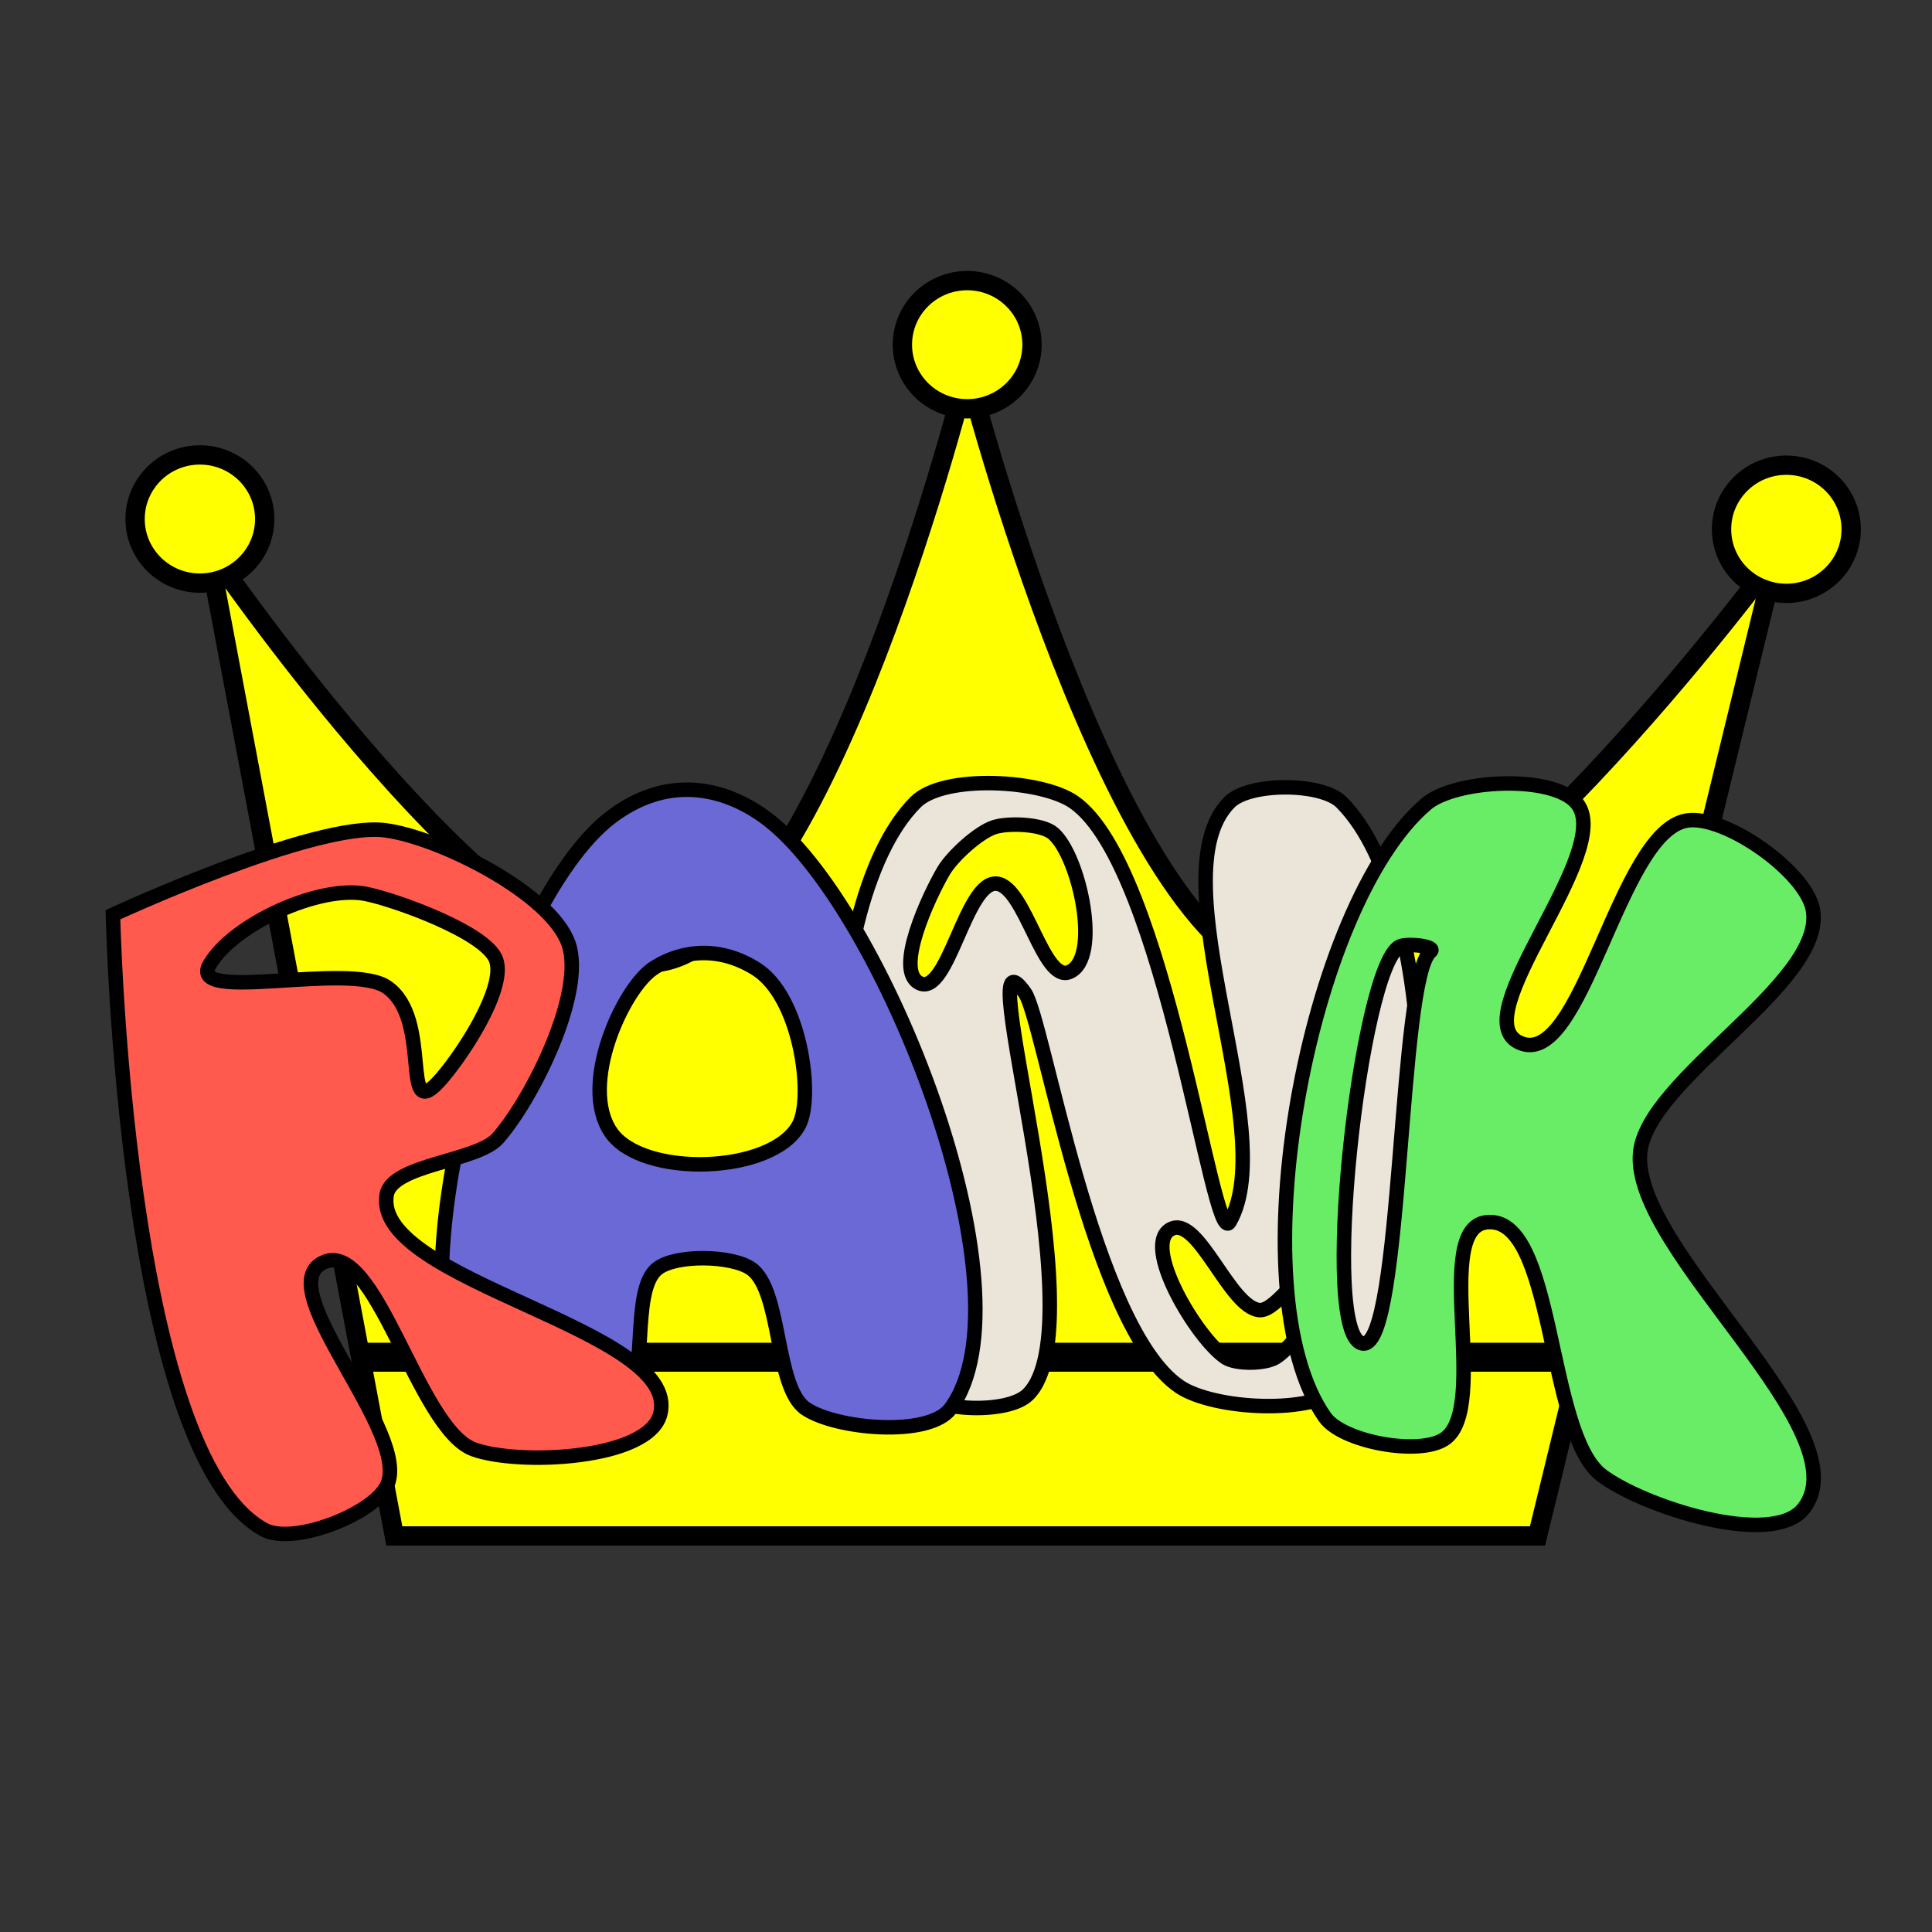 <?xml version="1.0" encoding="utf-8"?>
<!-- Generator: Adobe Illustrator 16.0.0, SVG Export Plug-In . SVG Version: 6.00 Build 0)  -->
<!DOCTYPE svg PUBLIC "-//W3C//DTD SVG 1.1 Tiny//EN" "http://www.w3.org/Graphics/SVG/1.1/DTD/svg11-tiny.dtd">
<svg version="1.1" baseProfile="tiny" xmlns="http://www.w3.org/2000/svg" xmlns:xlink="http://www.w3.org/1999/xlink" x="0px"
	 y="0px" width="400px" height="400px" viewBox="0 0 400 400" xml:space="preserve">
<rect x="0" y="0" width="400" height="400" fill="#333333" stroke="none"/>
<g id="Layer_1">
</g>
<g id="Layer_5">
</g>
<g id="Layer_4">
</g>
<g id="Layer_6">
</g>
<g id="Layer_3">
</g>
<g id="Layer_2">
</g>
<g id="Layer_7">
	<path fill="#FFFF00" stroke="#000000" stroke-width="4" stroke-miterlimit="10" d="M81.638,318h236.686L367.7,115.171
		c0,0-68.814,93.325-101.974,87.041c-35.01-6.634-65.479-125.536-65.479-125.536s-29.045,116.558-63.33,122.476
		c-31.7,5.474-93.922-86.035-93.922-86.035L81.638,318z"/>
	
		<ellipse fill="#FFFF00" stroke="#000000" stroke-width="4" stroke-miterlimit="10" cx="200.249" cy="71.364" rx="13.418" ry="13.268"/>
	
		<ellipse fill="#FFFF00" stroke="#000000" stroke-width="4" stroke-miterlimit="10" cx="369.846" cy="109.581" rx="13.418" ry="13.269"/>
	
		<ellipse fill="#FFFF00" stroke="#000000" stroke-width="4" stroke-miterlimit="10" cx="41.386" cy="107.456" rx="13.418" ry="13.27"/>
	<line fill="#FFFFFF" stroke="#000000" stroke-width="6" stroke-miterlimit="10" x1="327" y1="281" x2="75" y2="281"/>
</g>
<g id="Layer_12">
	<path fill="#EAE5D8" stroke="#000000" stroke-width="3" stroke-miterlimit="10" d="M277.708,166.068c-4.1-4.08-19.04-4.09-23.13,0
		c-15.37,15.37,10.84,68.08,0,86.92c-3.5,6.08-13.21-73.68-32.24-86.92c-6.72-4.68-26.97-5.79-32.76,0
		c-21.57,21.57-21.25,100.12,0,122c4.05,4.17,19.08,4.74,23.23,0.68c14.869-14.55-12.58-100.22-0.62-83.2
		c3.89,5.521,13.899,69.19,31.989,81.521c6.99,4.77,27.86,5.99,33.83,0C299.378,265.648,299.118,187.428,277.708,166.068z
		 M221.408,201.238c-5.44,2.31-9.12-17.61-15-18.28c-6.47-0.73-10.09,23.35-16,20.6c-5.4-2.521,1.96-18.2,5-23.32
		c1.77-2.97,7.2-7.98,10.5-9c2.93-0.91,9.87-0.69,12.17,1.33C223.508,177.328,228.059,198.419,221.408,201.238z M264.078,281.068
		c-2.2,1.35-8.18,1.43-10.33,0c-6.02-4-17.74-23.66-11.17-26.67c5.63-2.57,12,16.31,18.17,16.84c3.66,0.311,9.21-9.939,12.33-8
		C277.328,265.868,268.328,278.448,264.078,281.068z"/>
</g>
<g id="Layer_11">
	<path fill="#6B69D6" stroke="#000000" stroke-width="3" stroke-miterlimit="10" d="M158.436,169.249
		c-8.842-6.483-20.534-8.761-32,0c-23.42,17.89-46.471,98.667-28.641,122.136c4.69,6.17,24.87,4.91,31,0.17
		c5.9-4.57,1.45-24.34,7.33-28.92c3.82-2.97,15.35-2.73,19.34,0c6.42,4.39,4.9,24.61,11.33,29c6.19,4.23,25.54,6.03,30,0
		C214.545,267.595,182.546,186.918,158.436,169.249z M165.465,232.805c-5.26,10.28-32.53,11.14-39,1.58
		c-6.64-9.8,2.48-29.59,8.7-33.83c4.345-2.973,12.451-5.496,21.3,0C165.785,206.345,168.465,226.935,165.465,232.805z"/>
</g>
<g id="Layer_10">
	<path fill="#FF5A4D" stroke="#000000" stroke-width="3" stroke-miterlimit="10" d="M80.051,247.396c1.03-6.37,18.72-6.88,23-11.71
		c7.1-8.03,18.17-30.16,14.66-40.29c-3.66-10.55-26.92-22.09-38-23.5c-14.63-1.86-56.33,17.5-56.33,17.5s2.46,111.81,31.33,127.33
		c5.92,3.189,22.27-3.05,25.34-9.03c5.48-10.7-23.99-40.64-13.34-46.21c11.01-5.76,19.67,34.311,31.34,38.58
		c9.24,3.38,36.29,2.21,38.66-7.34C141.091,275.127,77.131,265.307,80.051,247.396z M43.381,199.727
		c4.89-8.41,22.78-16.54,32.33-14.66c5.96,1.17,24.96,7.94,27,13.66c2.17,6.08-7.6,20.62-12,25.34
		c-7.82,8.39-1.15-13.09-10.561-19.67C72.421,198.986,38.641,207.896,43.381,199.727z"/>
</g>
<g id="Layer_13">
	<path fill="#6AED66" stroke="#000000" stroke-width="3" stroke-miterlimit="10" d="M339.573,238.677
		c1.44-15.36,38.341-35.05,35.78-50.25c-1.33-7.89-18.17-19.77-26.069-18.55c-14.24,2.18-21.761,52.12-34.771,45.95
		c-11.49-5.46,19.89-39.43,12.03-49.43c-4.83-6.13-25.271-5.02-31.221,0.03c-24.529,20.83-39.55,100.69-21.01,126.99
		c3.641,5.149,19.62,8.05,24.82,4.479c9.41-6.46-2.74-43.479,8.59-44.83c14.28-1.71,12.41,43.62,23.84,52.351
		c8.44,6.45,35.51,15.279,41.931,6.819C385.754,296.117,337.693,258.837,339.573,238.677z M296.174,196.986
		c-6.68,5.44-5.74,81.7-13.91,81.181c-9.33-0.59-0.63-78.101,7.53-82.2C291.313,195.207,297.504,195.917,296.174,196.986z"/>
</g>
<g id="Layer_8" display="none">
	<path display="inline" fill="#B3E8E4" stroke="#000000" stroke-width="3" stroke-miterlimit="10" d="M135.604,343.5h70.949
		l14.801-61.049c0,0-20.628,27.723-30.567,25.843c-10.495-1.983-19.628-37.645-19.628-37.645s-8.706,34.816-18.984,36.587
		c-9.502,1.637-28.154-25.376-28.154-25.376L135.604,343.5z"/>
	
		<ellipse display="inline" fill="#B3E8E4" stroke="#000000" stroke-width="3" stroke-miterlimit="10" cx="171.158" cy="268.966" rx="4.022" ry="3.969"/>
	
		<ellipse display="inline" fill="#B3E8E4" stroke="#000000" stroke-width="3" stroke-miterlimit="10" cx="221.998" cy="280.396" rx="4.022" ry="3.971"/>
	
		<ellipse display="inline" fill="#B3E8E4" stroke="#000000" stroke-width="3" stroke-miterlimit="10" cx="123.538" cy="279.762" rx="4.022" ry="3.969"/>
	
		<line display="inline" fill="#B3E8E4" stroke="#000000" stroke-width="3" stroke-miterlimit="10" x1="209" y1="332.5" x2="133" y2="332.5"/>
</g>
<g id="Layer_9" display="none">
	<path display="inline" fill="#C6A877" stroke="#000000" stroke-width="2" stroke-miterlimit="10" d="M273.613,373h55.624
		l11.604-48.5c0,0-16.172,22.026-23.965,20.532c-8.229-1.576-15.389-29.906-15.389-29.906s-6.826,27.66-14.884,29.066
		c-7.45,1.3-22.073-20.162-22.073-20.162L273.613,373z"/>
	
		<circle display="inline" fill="#C6A877" stroke="#000000" stroke-width="2" stroke-miterlimit="10" cx="301.488" cy="313.787" r="3.153"/>
	
		<circle display="inline" fill="#C6A877" stroke="#000000" stroke-width="2" stroke-miterlimit="10" cx="341.346" cy="322.869" r="3.153"/>
	
		<circle display="inline" fill="#C6A877" stroke="#000000" stroke-width="2" stroke-miterlimit="10" cx="264.153" cy="322.365" r="3.153"/>
	
		<line display="inline" fill="#C6A877" stroke="#000000" stroke-width="3" stroke-miterlimit="10" x1="331" y1="364.5" x2="272" y2="364.5"/>
</g>
<g id="Layer_15">
</g>
<g id="Layer_14">
</g>
<g id="Layer_16">
</g>
<g id="Layer_17">
</g>
<g id="Layer_18">
</g>
<g id="Layer_19">
</g>
<g id="Layer_20">
</g>
<g id="Layer_21">
</g>
<g id="Layer_22">
</g>
<g id="Layer_23">
</g>
<g id="Layer_24">
</g>
</svg>
